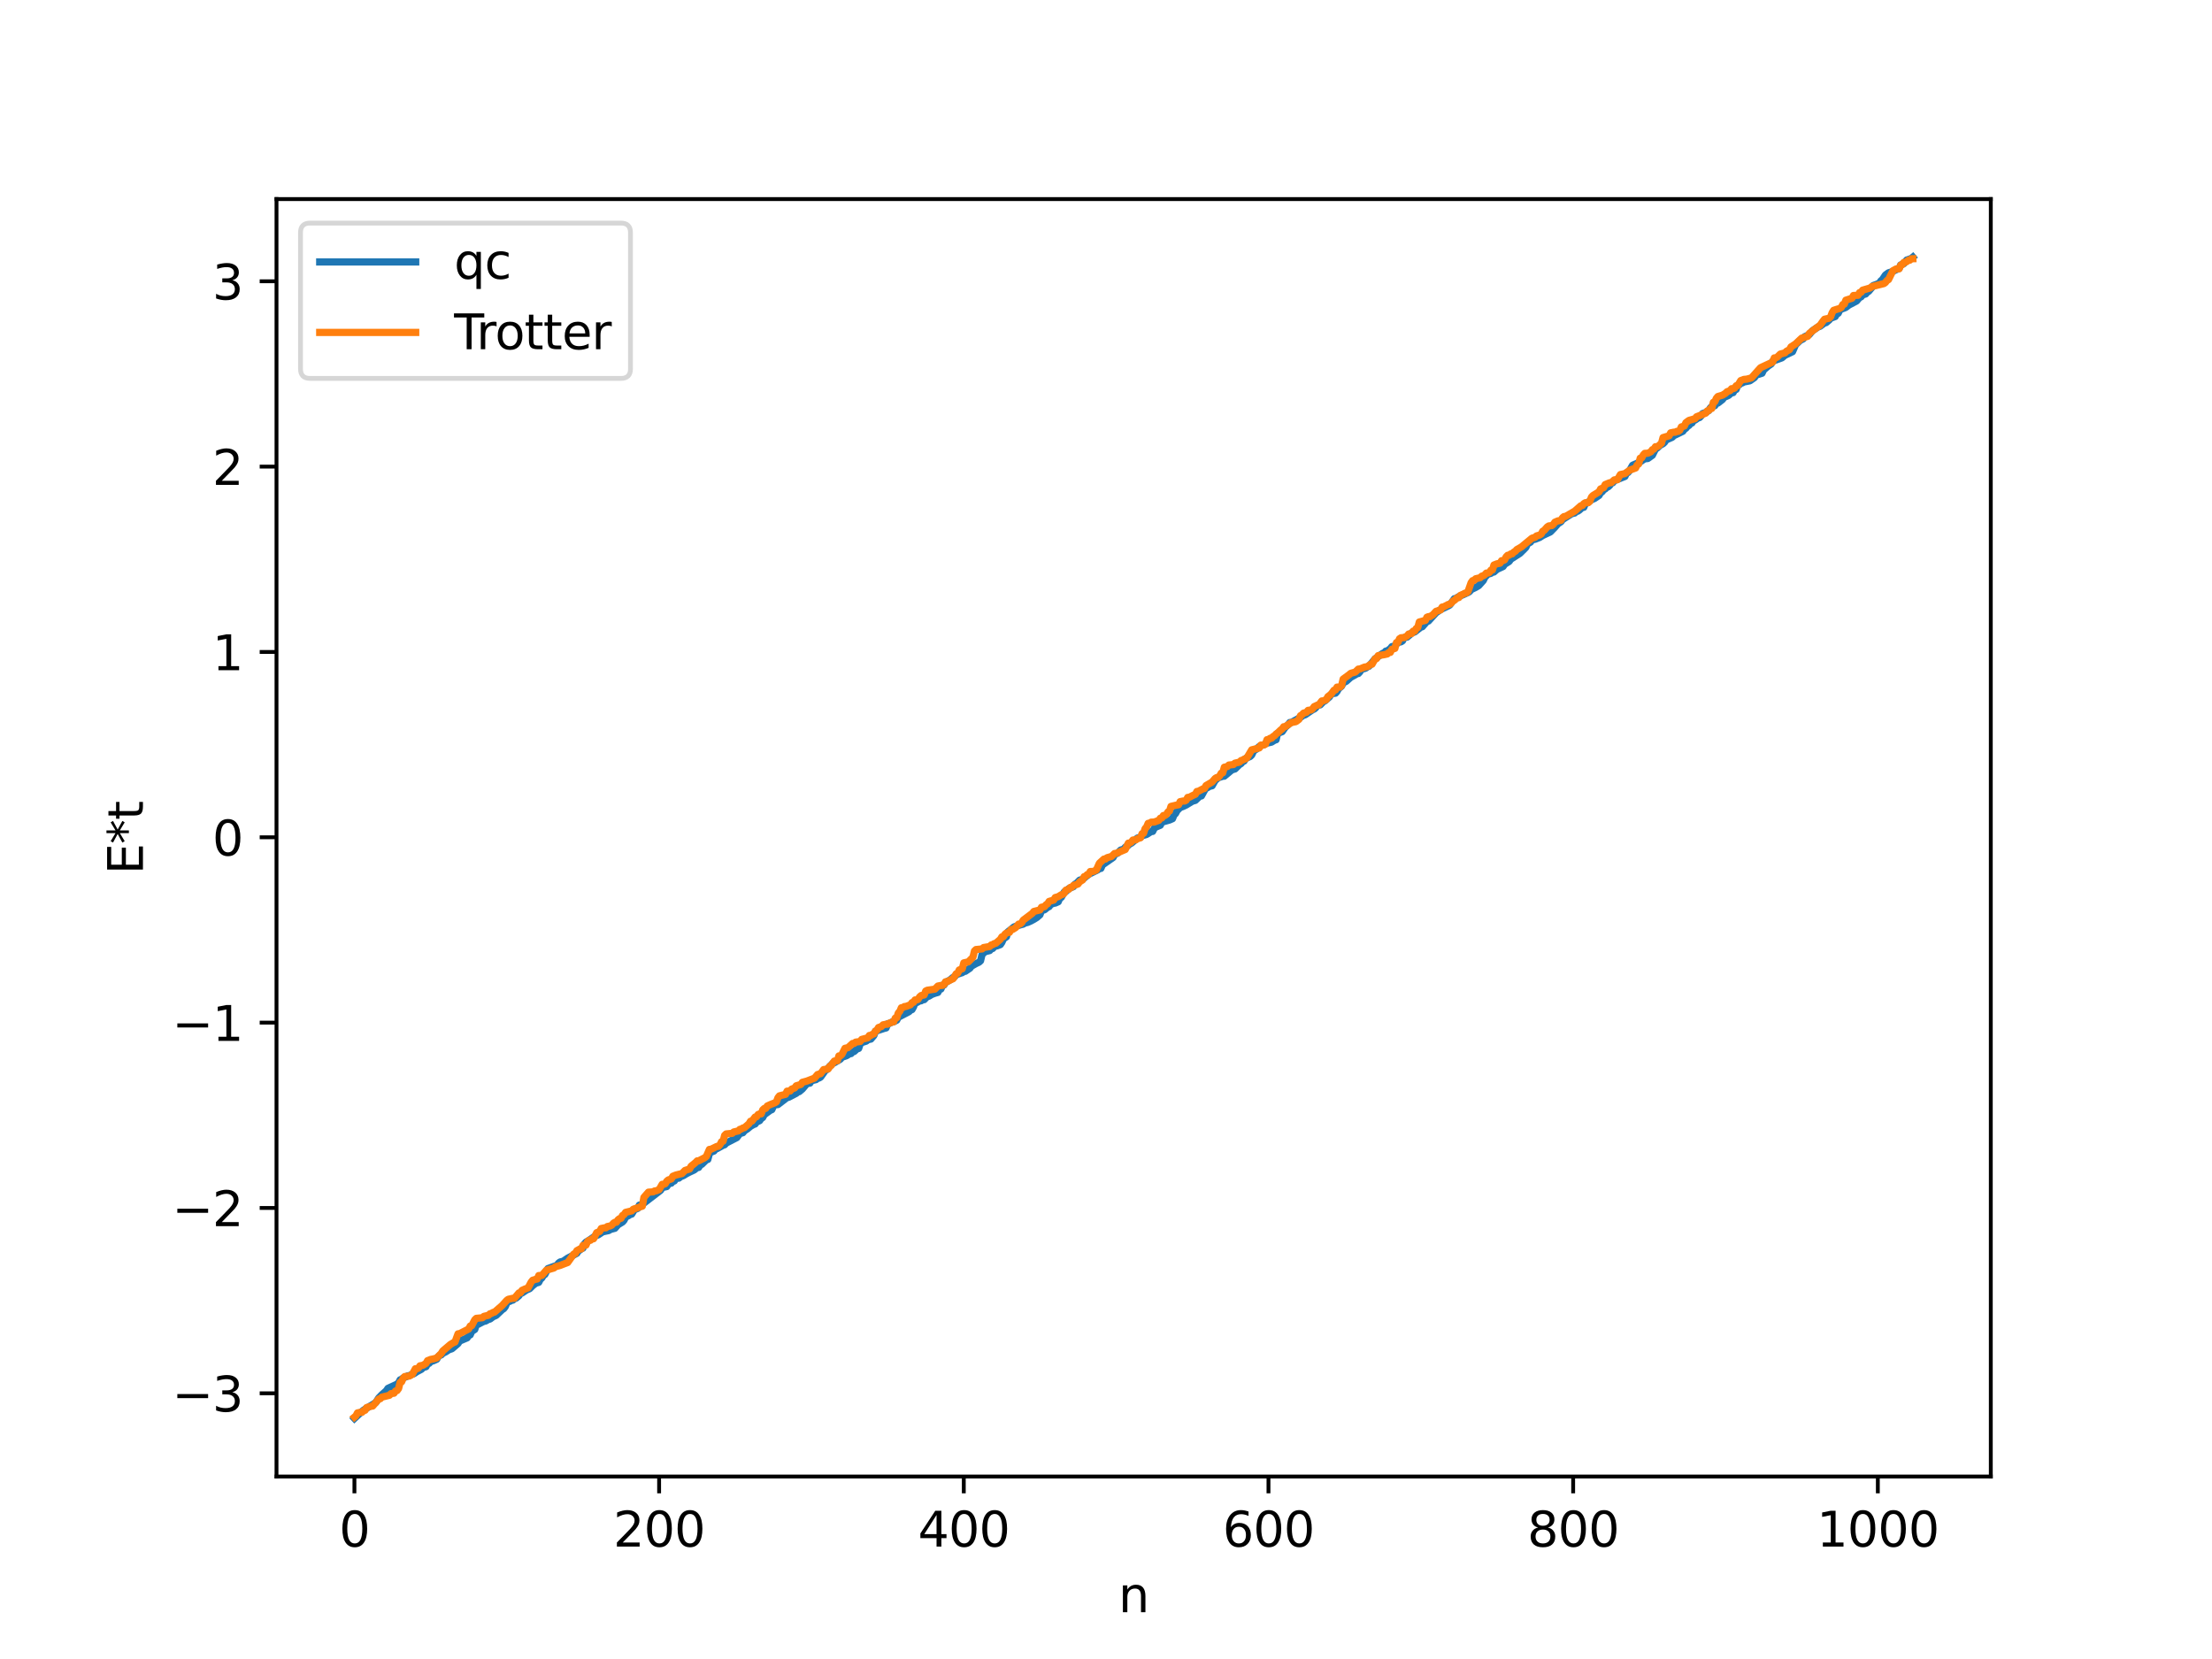 <?xml version="1.0" encoding="utf-8" standalone="no"?>
<!DOCTYPE svg PUBLIC "-//W3C//DTD SVG 1.1//EN"
  "http://www.w3.org/Graphics/SVG/1.1/DTD/svg11.dtd">
<svg xmlns:xlink="http://www.w3.org/1999/xlink" width="460.8pt" height="345.6pt" viewBox="0 0 460.8 345.6" xmlns="http://www.w3.org/2000/svg" version="1.1">
 <defs>
  <style type="text/css">*{stroke-linejoin: round; stroke-linecap: butt}</style>
 </defs>
 <g id="figure_1">
  <g id="patch_1">
   <path d="M 0 345.6 
L 460.8 345.6 
L 460.8 0 
L 0 0 
z
" style="fill: #ffffff"/>
  </g>
  <g id="axes_1">
   <g id="patch_2">
    <path d="M 57.6 307.584 
L 414.72 307.584 
L 414.72 41.472 
L 57.6 41.472 
z
" style="fill: #ffffff"/>
   </g>
   <g id="matplotlib.axis_1">
    <g id="xtick_1">
     <g id="line2d_1">
      <defs>
       <path id="mb92519107a" d="M 0 0 
L 0 3.5 
" style="stroke: #000000; stroke-width: 0.8"/>
      </defs>
      <g>
       <use xlink:href="#mb92519107a" x="73.833" y="307.584" style="stroke: #000000; stroke-width: 0.8"/>
      </g>
     </g>
     <g id="text_1">
      <!-- 0 -->
      <g transform="translate(70.651 322.182) scale(0.1 -0.1)">
       <defs>
        <path id="DejaVuSans-30" d="M 2034 4250 
Q 1547 4250 1301 3770 
Q 1056 3291 1056 2328 
Q 1056 1369 1301 889 
Q 1547 409 2034 409 
Q 2525 409 2770 889 
Q 3016 1369 3016 2328 
Q 3016 3291 2770 3770 
Q 2525 4250 2034 4250 
z
M 2034 4750 
Q 2819 4750 3233 4129 
Q 3647 3509 3647 2328 
Q 3647 1150 3233 529 
Q 2819 -91 2034 -91 
Q 1250 -91 836 529 
Q 422 1150 422 2328 
Q 422 3509 836 4129 
Q 1250 4750 2034 4750 
z
" transform="scale(0.016)"/>
       </defs>
       <use xlink:href="#DejaVuSans-30"/>
      </g>
     </g>
    </g>
    <g id="xtick_2">
     <g id="line2d_2">
      <g>
       <use xlink:href="#mb92519107a" x="137.304" y="307.584" style="stroke: #000000; stroke-width: 0.8"/>
      </g>
     </g>
     <g id="text_2">
      <!-- 200 -->
      <g transform="translate(127.76 322.182) scale(0.1 -0.1)">
       <defs>
        <path id="DejaVuSans-32" d="M 1228 531 
L 3431 531 
L 3431 0 
L 469 0 
L 469 531 
Q 828 903 1448 1529 
Q 2069 2156 2228 2338 
Q 2531 2678 2651 2914 
Q 2772 3150 2772 3378 
Q 2772 3750 2511 3984 
Q 2250 4219 1831 4219 
Q 1534 4219 1204 4116 
Q 875 4013 500 3803 
L 500 4441 
Q 881 4594 1212 4672 
Q 1544 4750 1819 4750 
Q 2544 4750 2975 4387 
Q 3406 4025 3406 3419 
Q 3406 3131 3298 2873 
Q 3191 2616 2906 2266 
Q 2828 2175 2409 1742 
Q 1991 1309 1228 531 
z
" transform="scale(0.016)"/>
       </defs>
       <use xlink:href="#DejaVuSans-32"/>
       <use xlink:href="#DejaVuSans-30" x="63.623"/>
       <use xlink:href="#DejaVuSans-30" x="127.246"/>
      </g>
     </g>
    </g>
    <g id="xtick_3">
     <g id="line2d_3">
      <g>
       <use xlink:href="#mb92519107a" x="200.775" y="307.584" style="stroke: #000000; stroke-width: 0.8"/>
      </g>
     </g>
     <g id="text_3">
      <!-- 400 -->
      <g transform="translate(191.231 322.182) scale(0.1 -0.1)">
       <defs>
        <path id="DejaVuSans-34" d="M 2419 4116 
L 825 1625 
L 2419 1625 
L 2419 4116 
z
M 2253 4666 
L 3047 4666 
L 3047 1625 
L 3713 1625 
L 3713 1100 
L 3047 1100 
L 3047 0 
L 2419 0 
L 2419 1100 
L 313 1100 
L 313 1709 
L 2253 4666 
z
" transform="scale(0.016)"/>
       </defs>
       <use xlink:href="#DejaVuSans-34"/>
       <use xlink:href="#DejaVuSans-30" x="63.623"/>
       <use xlink:href="#DejaVuSans-30" x="127.246"/>
      </g>
     </g>
    </g>
    <g id="xtick_4">
     <g id="line2d_4">
      <g>
       <use xlink:href="#mb92519107a" x="264.246" y="307.584" style="stroke: #000000; stroke-width: 0.8"/>
      </g>
     </g>
     <g id="text_4">
      <!-- 600 -->
      <g transform="translate(254.702 322.182) scale(0.1 -0.1)">
       <defs>
        <path id="DejaVuSans-36" d="M 2113 2584 
Q 1688 2584 1439 2293 
Q 1191 2003 1191 1497 
Q 1191 994 1439 701 
Q 1688 409 2113 409 
Q 2538 409 2786 701 
Q 3034 994 3034 1497 
Q 3034 2003 2786 2293 
Q 2538 2584 2113 2584 
z
M 3366 4563 
L 3366 3988 
Q 3128 4100 2886 4159 
Q 2644 4219 2406 4219 
Q 1781 4219 1451 3797 
Q 1122 3375 1075 2522 
Q 1259 2794 1537 2939 
Q 1816 3084 2150 3084 
Q 2853 3084 3261 2657 
Q 3669 2231 3669 1497 
Q 3669 778 3244 343 
Q 2819 -91 2113 -91 
Q 1303 -91 875 529 
Q 447 1150 447 2328 
Q 447 3434 972 4092 
Q 1497 4750 2381 4750 
Q 2619 4750 2861 4703 
Q 3103 4656 3366 4563 
z
" transform="scale(0.016)"/>
       </defs>
       <use xlink:href="#DejaVuSans-36"/>
       <use xlink:href="#DejaVuSans-30" x="63.623"/>
       <use xlink:href="#DejaVuSans-30" x="127.246"/>
      </g>
     </g>
    </g>
    <g id="xtick_5">
     <g id="line2d_5">
      <g>
       <use xlink:href="#mb92519107a" x="327.717" y="307.584" style="stroke: #000000; stroke-width: 0.8"/>
      </g>
     </g>
     <g id="text_5">
      <!-- 800 -->
      <g transform="translate(318.173 322.182) scale(0.1 -0.1)">
       <defs>
        <path id="DejaVuSans-38" d="M 2034 2216 
Q 1584 2216 1326 1975 
Q 1069 1734 1069 1313 
Q 1069 891 1326 650 
Q 1584 409 2034 409 
Q 2484 409 2743 651 
Q 3003 894 3003 1313 
Q 3003 1734 2745 1975 
Q 2488 2216 2034 2216 
z
M 1403 2484 
Q 997 2584 770 2862 
Q 544 3141 544 3541 
Q 544 4100 942 4425 
Q 1341 4750 2034 4750 
Q 2731 4750 3128 4425 
Q 3525 4100 3525 3541 
Q 3525 3141 3298 2862 
Q 3072 2584 2669 2484 
Q 3125 2378 3379 2068 
Q 3634 1759 3634 1313 
Q 3634 634 3220 271 
Q 2806 -91 2034 -91 
Q 1263 -91 848 271 
Q 434 634 434 1313 
Q 434 1759 690 2068 
Q 947 2378 1403 2484 
z
M 1172 3481 
Q 1172 3119 1398 2916 
Q 1625 2713 2034 2713 
Q 2441 2713 2670 2916 
Q 2900 3119 2900 3481 
Q 2900 3844 2670 4047 
Q 2441 4250 2034 4250 
Q 1625 4250 1398 4047 
Q 1172 3844 1172 3481 
z
" transform="scale(0.016)"/>
       </defs>
       <use xlink:href="#DejaVuSans-38"/>
       <use xlink:href="#DejaVuSans-30" x="63.623"/>
       <use xlink:href="#DejaVuSans-30" x="127.246"/>
      </g>
     </g>
    </g>
    <g id="xtick_6">
     <g id="line2d_6">
      <g>
       <use xlink:href="#mb92519107a" x="391.188" y="307.584" style="stroke: #000000; stroke-width: 0.8"/>
      </g>
     </g>
     <g id="text_6">
      <!-- 1000 -->
      <g transform="translate(378.463 322.182) scale(0.1 -0.1)">
       <defs>
        <path id="DejaVuSans-31" d="M 794 531 
L 1825 531 
L 1825 4091 
L 703 3866 
L 703 4441 
L 1819 4666 
L 2450 4666 
L 2450 531 
L 3481 531 
L 3481 0 
L 794 0 
L 794 531 
z
" transform="scale(0.016)"/>
       </defs>
       <use xlink:href="#DejaVuSans-31"/>
       <use xlink:href="#DejaVuSans-30" x="63.623"/>
       <use xlink:href="#DejaVuSans-30" x="127.246"/>
       <use xlink:href="#DejaVuSans-30" x="190.869"/>
      </g>
     </g>
    </g>
    <g id="text_7">
     <!-- n -->
     <g transform="translate(232.991 335.861) scale(0.1 -0.1)">
      <defs>
       <path id="DejaVuSans-6e" d="M 3513 2113 
L 3513 0 
L 2938 0 
L 2938 2094 
Q 2938 2591 2744 2837 
Q 2550 3084 2163 3084 
Q 1697 3084 1428 2787 
Q 1159 2491 1159 1978 
L 1159 0 
L 581 0 
L 581 3500 
L 1159 3500 
L 1159 2956 
Q 1366 3272 1645 3428 
Q 1925 3584 2291 3584 
Q 2894 3584 3203 3211 
Q 3513 2838 3513 2113 
z
" transform="scale(0.016)"/>
      </defs>
      <use xlink:href="#DejaVuSans-6e"/>
     </g>
    </g>
   </g>
   <g id="matplotlib.axis_2">
    <g id="ytick_1">
     <g id="line2d_7">
      <defs>
       <path id="m3de064da40" d="M 0 0 
L -3.5 0 
" style="stroke: #000000; stroke-width: 0.8"/>
      </defs>
      <g>
       <use xlink:href="#m3de064da40" x="57.6" y="290.244" style="stroke: #000000; stroke-width: 0.8"/>
      </g>
     </g>
     <g id="text_8">
      <!-- −3 -->
      <g transform="translate(35.858 294.043) scale(0.1 -0.1)">
       <defs>
        <path id="DejaVuSans-2212" d="M 678 2272 
L 4684 2272 
L 4684 1741 
L 678 1741 
L 678 2272 
z
" transform="scale(0.016)"/>
        <path id="DejaVuSans-33" d="M 2597 2516 
Q 3050 2419 3304 2112 
Q 3559 1806 3559 1356 
Q 3559 666 3084 287 
Q 2609 -91 1734 -91 
Q 1441 -91 1130 -33 
Q 819 25 488 141 
L 488 750 
Q 750 597 1062 519 
Q 1375 441 1716 441 
Q 2309 441 2620 675 
Q 2931 909 2931 1356 
Q 2931 1769 2642 2001 
Q 2353 2234 1838 2234 
L 1294 2234 
L 1294 2753 
L 1863 2753 
Q 2328 2753 2575 2939 
Q 2822 3125 2822 3475 
Q 2822 3834 2567 4026 
Q 2313 4219 1838 4219 
Q 1578 4219 1281 4162 
Q 984 4106 628 3988 
L 628 4550 
Q 988 4650 1302 4700 
Q 1616 4750 1894 4750 
Q 2613 4750 3031 4423 
Q 3450 4097 3450 3541 
Q 3450 3153 3228 2886 
Q 3006 2619 2597 2516 
z
" transform="scale(0.016)"/>
       </defs>
       <use xlink:href="#DejaVuSans-2212"/>
       <use xlink:href="#DejaVuSans-33" x="83.789"/>
      </g>
     </g>
    </g>
    <g id="ytick_2">
     <g id="line2d_8">
      <g>
       <use xlink:href="#m3de064da40" x="57.6" y="251.636" style="stroke: #000000; stroke-width: 0.8"/>
      </g>
     </g>
     <g id="text_9">
      <!-- −2 -->
      <g transform="translate(35.858 255.436) scale(0.1 -0.1)">
       <use xlink:href="#DejaVuSans-2212"/>
       <use xlink:href="#DejaVuSans-32" x="83.789"/>
      </g>
     </g>
    </g>
    <g id="ytick_3">
     <g id="line2d_9">
      <g>
       <use xlink:href="#m3de064da40" x="57.6" y="213.029" style="stroke: #000000; stroke-width: 0.8"/>
      </g>
     </g>
     <g id="text_10">
      <!-- −1 -->
      <g transform="translate(35.858 216.828) scale(0.1 -0.1)">
       <use xlink:href="#DejaVuSans-2212"/>
       <use xlink:href="#DejaVuSans-31" x="83.789"/>
      </g>
     </g>
    </g>
    <g id="ytick_4">
     <g id="line2d_10">
      <g>
       <use xlink:href="#m3de064da40" x="57.6" y="174.421" style="stroke: #000000; stroke-width: 0.8"/>
      </g>
     </g>
     <g id="text_11">
      <!-- 0 -->
      <g transform="translate(44.237 178.22) scale(0.1 -0.1)">
       <use xlink:href="#DejaVuSans-30"/>
      </g>
     </g>
    </g>
    <g id="ytick_5">
     <g id="line2d_11">
      <g>
       <use xlink:href="#m3de064da40" x="57.6" y="135.814" style="stroke: #000000; stroke-width: 0.8"/>
      </g>
     </g>
     <g id="text_12">
      <!-- 1 -->
      <g transform="translate(44.237 139.613) scale(0.1 -0.1)">
       <use xlink:href="#DejaVuSans-31"/>
      </g>
     </g>
    </g>
    <g id="ytick_6">
     <g id="line2d_12">
      <g>
       <use xlink:href="#m3de064da40" x="57.6" y="97.206" style="stroke: #000000; stroke-width: 0.8"/>
      </g>
     </g>
     <g id="text_13">
      <!-- 2 -->
      <g transform="translate(44.237 101.005) scale(0.1 -0.1)">
       <use xlink:href="#DejaVuSans-32"/>
      </g>
     </g>
    </g>
    <g id="ytick_7">
     <g id="line2d_13">
      <g>
       <use xlink:href="#m3de064da40" x="57.6" y="58.599" style="stroke: #000000; stroke-width: 0.8"/>
      </g>
     </g>
     <g id="text_14">
      <!-- 3 -->
      <g transform="translate(44.237 62.398) scale(0.1 -0.1)">
       <use xlink:href="#DejaVuSans-33"/>
      </g>
     </g>
    </g>
    <g id="text_15">
     <!-- E*t -->
     <g transform="translate(29.778 182.148) rotate(-90) scale(0.1 -0.1)">
      <defs>
       <path id="DejaVuSans-45" d="M 628 4666 
L 3578 4666 
L 3578 4134 
L 1259 4134 
L 1259 2753 
L 3481 2753 
L 3481 2222 
L 1259 2222 
L 1259 531 
L 3634 531 
L 3634 0 
L 628 0 
L 628 4666 
z
" transform="scale(0.016)"/>
       <path id="DejaVuSans-2a" d="M 3009 3897 
L 1888 3291 
L 3009 2681 
L 2828 2375 
L 1778 3009 
L 1778 1831 
L 1422 1831 
L 1422 3009 
L 372 2375 
L 191 2681 
L 1313 3291 
L 191 3897 
L 372 4206 
L 1422 3572 
L 1422 4750 
L 1778 4750 
L 1778 3572 
L 2828 4206 
L 3009 3897 
z
" transform="scale(0.016)"/>
       <path id="DejaVuSans-74" d="M 1172 4494 
L 1172 3500 
L 2356 3500 
L 2356 3053 
L 1172 3053 
L 1172 1153 
Q 1172 725 1289 603 
Q 1406 481 1766 481 
L 2356 481 
L 2356 0 
L 1766 0 
Q 1100 0 847 248 
Q 594 497 594 1153 
L 594 3053 
L 172 3053 
L 172 3500 
L 594 3500 
L 594 4494 
L 1172 4494 
z
" transform="scale(0.016)"/>
      </defs>
      <use xlink:href="#DejaVuSans-45"/>
      <use xlink:href="#DejaVuSans-2a" x="63.184"/>
      <use xlink:href="#DejaVuSans-74" x="113.184"/>
     </g>
    </g>
   </g>
   <g id="line2d_14">
    <path d="M 73.833 295.488 
L 75.102 294.3 
L 75.737 293.759 
L 78.276 292.186 
L 78.91 291.199 
L 79.545 290.547 
L 80.497 289.701 
L 80.815 289.22 
L 82.719 288.339 
L 83.036 288.047 
L 83.353 287.441 
L 83.671 287.318 
L 83.988 287.045 
L 84.623 286.805 
L 84.94 286.611 
L 85.258 286.578 
L 85.892 286.258 
L 86.21 286.176 
L 86.844 285.748 
L 87.796 285.249 
L 88.114 284.901 
L 88.748 284.711 
L 89.066 284.081 
L 89.383 284.02 
L 89.7 283.668 
L 90.335 283.449 
L 90.97 283.158 
L 91.287 282.635 
L 91.605 282.352 
L 91.922 282.25 
L 92.239 281.918 
L 92.874 281.606 
L 93.509 281.186 
L 94.143 280.971 
L 95.413 279.882 
L 95.73 279.377 
L 97.317 278.702 
L 97.634 278.215 
L 97.952 278.088 
L 98.269 277.356 
L 98.904 276.957 
L 99.221 275.971 
L 99.539 275.912 
L 100.808 275.253 
L 101.125 275.216 
L 101.76 274.861 
L 102.077 274.789 
L 102.712 274.309 
L 103.347 274.026 
L 104.616 272.827 
L 104.934 272.626 
L 105.251 272.213 
L 105.568 271.493 
L 105.886 271.121 
L 106.203 271.098 
L 106.52 270.9 
L 106.838 270.844 
L 107.155 270.544 
L 107.472 270.452 
L 108.107 269.929 
L 108.424 269.382 
L 108.742 269.363 
L 109.694 268.724 
L 110.329 268.463 
L 110.963 267.829 
L 111.598 267.327 
L 112.233 267.141 
L 112.55 266.515 
L 112.867 266.243 
L 113.185 265.711 
L 113.502 265.504 
L 114.137 264.272 
L 116.041 263.569 
L 116.358 263.129 
L 116.676 262.889 
L 117.31 262.738 
L 118.262 262.093 
L 120.167 261.087 
L 120.484 260.562 
L 120.801 260.407 
L 121.119 260.065 
L 121.436 260.012 
L 121.753 259.104 
L 122.071 258.755 
L 122.705 258.381 
L 123.975 257.488 
L 124.61 257.249 
L 125.562 256.616 
L 126.831 256.344 
L 127.148 256.126 
L 128.1 255.874 
L 128.735 255.144 
L 129.687 254.561 
L 130.005 254.195 
L 130.322 253.546 
L 130.957 253.229 
L 131.274 252.994 
L 131.591 252.93 
L 132.226 251.885 
L 132.543 251.863 
L 132.861 251.723 
L 133.178 251.057 
L 133.813 250.878 
L 137.621 247.949 
L 137.939 247.397 
L 138.891 247.191 
L 139.208 246.723 
L 139.525 246.531 
L 139.843 246.478 
L 140.16 246.107 
L 140.477 246.021 
L 140.795 245.508 
L 141.429 245.427 
L 141.747 245.152 
L 142.381 244.891 
L 143.016 244.503 
L 143.651 244.178 
L 144.603 243.733 
L 145.238 243.233 
L 145.555 243.199 
L 145.872 242.66 
L 146.19 242.557 
L 147.142 241.624 
L 147.459 241.534 
L 147.777 240.334 
L 148.094 240.029 
L 148.729 239.789 
L 149.046 239.378 
L 149.363 239.29 
L 150.633 238.578 
L 150.95 238.481 
L 151.267 238.135 
L 153.489 236.987 
L 154.124 236.137 
L 154.758 235.967 
L 155.076 235.574 
L 155.71 235.161 
L 156.345 234.631 
L 156.98 234.265 
L 157.297 234.16 
L 157.615 233.742 
L 158.249 233.46 
L 158.567 233.001 
L 158.884 232.808 
L 159.201 232.22 
L 160.471 231.296 
L 160.788 231.166 
L 161.105 230.488 
L 161.423 230.161 
L 162.058 230.103 
L 163.962 228.641 
L 164.279 228.593 
L 165.866 227.766 
L 166.183 227.476 
L 166.5 227.407 
L 167.135 226.872 
L 168.087 225.745 
L 168.722 225.639 
L 169.039 225.137 
L 169.991 224.91 
L 170.309 224.646 
L 170.626 224.574 
L 170.943 224.379 
L 171.896 223.046 
L 172.213 222.846 
L 172.848 222.145 
L 173.482 221.495 
L 173.8 221.392 
L 174.752 220.838 
L 175.069 220.645 
L 175.386 220.25 
L 176.339 219.933 
L 176.973 219.523 
L 177.291 219.483 
L 177.608 219.129 
L 177.925 219.055 
L 178.56 218.488 
L 178.877 218.411 
L 179.195 217.484 
L 179.512 217.192 
L 180.464 216.884 
L 180.781 216.6 
L 181.416 216.464 
L 182.051 215.72 
L 182.368 214.832 
L 184.272 214.215 
L 184.59 214.141 
L 184.907 213.273 
L 185.224 213.229 
L 185.859 212.883 
L 186.177 212.861 
L 186.811 212.52 
L 187.129 211.916 
L 189.35 210.762 
L 189.667 210.441 
L 189.985 210.322 
L 190.302 209.758 
L 190.62 208.92 
L 190.937 208.877 
L 191.572 208.523 
L 191.889 208.484 
L 192.206 208.272 
L 192.524 208.25 
L 193.158 207.593 
L 193.476 207.547 
L 194.11 207.158 
L 194.745 206.926 
L 195.38 206.741 
L 195.697 206.12 
L 196.015 206.038 
L 196.332 205.248 
L 196.649 205.21 
L 196.967 204.656 
L 197.919 204.139 
L 198.553 203.596 
L 198.871 203.462 
L 199.188 203.045 
L 200.14 202.72 
L 200.458 202.631 
L 200.775 202.381 
L 201.092 202.343 
L 201.727 201.916 
L 202.044 201.706 
L 202.362 201.279 
L 203.314 200.738 
L 203.948 200.443 
L 204.266 200.155 
L 204.583 198.818 
L 205.218 198.262 
L 206.17 198.024 
L 206.487 197.675 
L 206.805 197.588 
L 207.122 197.197 
L 207.757 197.023 
L 208.391 196.784 
L 208.709 196.318 
L 209.026 195.586 
L 209.661 195.155 
L 209.978 194.108 
L 210.613 193.614 
L 211.248 193.088 
L 212.517 192.68 
L 213.152 192.52 
L 213.469 192.313 
L 214.104 192.148 
L 214.739 191.864 
L 215.373 191.521 
L 216.008 191.124 
L 216.643 190.57 
L 216.96 189.707 
L 217.595 189.531 
L 218.229 189.012 
L 218.547 188.873 
L 218.864 188.43 
L 219.499 188.176 
L 219.816 188.135 
L 220.451 187.858 
L 220.768 187.118 
L 221.086 186.945 
L 221.72 185.798 
L 222.038 185.715 
L 222.672 185.092 
L 223.624 184.698 
L 223.942 184.184 
L 224.259 184.015 
L 224.894 183.359 
L 225.529 183.172 
L 226.798 182.135 
L 228.702 181.197 
L 229.02 180.912 
L 229.337 180.91 
L 229.654 180.186 
L 231.876 178.632 
L 232.193 178.015 
L 232.828 177.727 
L 233.462 177.079 
L 234.097 176.887 
L 234.415 176.5 
L 235.049 176.091 
L 235.367 175.759 
L 235.684 175.66 
L 236.953 174.578 
L 237.588 174.413 
L 237.905 174.117 
L 238.858 173.832 
L 239.81 173.23 
L 240.127 173.201 
L 240.444 172.56 
L 240.762 172.315 
L 241.396 172.05 
L 241.714 171.921 
L 242.031 171.28 
L 243.618 170.832 
L 244.253 170.555 
L 244.57 169.769 
L 244.887 169.48 
L 245.205 168.866 
L 245.839 168.232 
L 246.474 167.996 
L 247.109 167.699 
L 248.378 166.923 
L 249.013 166.733 
L 249.965 165.834 
L 250.282 165.812 
L 250.917 164.651 
L 251.234 164.172 
L 251.552 164.088 
L 251.869 163.852 
L 252.504 163.689 
L 253.139 162.58 
L 253.773 162.03 
L 254.725 161.71 
L 255.043 161.694 
L 256.629 160.378 
L 257.264 160.196 
L 258.216 159.265 
L 258.534 159.08 
L 258.851 158.665 
L 259.168 158.543 
L 259.486 158.002 
L 260.438 157.588 
L 260.755 157.276 
L 261.072 156.605 
L 261.39 156.241 
L 261.707 156.092 
L 262.342 155.491 
L 262.977 155.232 
L 263.294 155.15 
L 263.611 154.884 
L 264.881 154.601 
L 265.515 154.203 
L 265.833 154.107 
L 266.15 152.777 
L 267.102 152.422 
L 267.737 151.514 
L 268.372 150.948 
L 268.689 150.511 
L 269.006 150.5 
L 270.91 149.442 
L 271.545 148.979 
L 271.862 148.926 
L 273.449 147.844 
L 273.767 147.713 
L 274.084 147.443 
L 274.401 146.974 
L 275.036 146.832 
L 275.671 146.172 
L 275.988 146.025 
L 276.94 145.187 
L 277.258 144.673 
L 277.575 144.499 
L 278.21 144.403 
L 278.527 144.042 
L 278.844 143.476 
L 279.479 142.932 
L 279.796 142.265 
L 280.431 141.941 
L 281.383 141.095 
L 282.335 140.575 
L 282.653 140.354 
L 282.97 140.309 
L 283.287 139.969 
L 283.605 139.437 
L 284.239 139.275 
L 284.557 139.16 
L 284.874 138.89 
L 285.191 138.791 
L 286.461 137.236 
L 288.048 136.098 
L 288.365 135.995 
L 288.682 135.636 
L 289 135.581 
L 289.634 135.121 
L 289.952 134.709 
L 290.586 134.526 
L 291.221 133.825 
L 291.856 133.709 
L 292.173 133.497 
L 292.491 132.823 
L 293.125 132.724 
L 293.76 132.194 
L 294.077 131.833 
L 294.712 131.649 
L 295.981 130.647 
L 296.299 130.563 
L 297.251 129.464 
L 297.568 129.382 
L 299.155 127.646 
L 300.107 126.979 
L 301.694 126.221 
L 302.011 126.042 
L 302.963 124.721 
L 303.281 124.663 
L 303.915 124.272 
L 305.82 123.427 
L 306.137 123.233 
L 306.454 122.828 
L 307.406 122.377 
L 308.041 121.999 
L 308.993 120.941 
L 309.31 120.278 
L 309.945 119.604 
L 310.58 119.447 
L 310.897 119.199 
L 311.215 119.167 
L 311.849 118.609 
L 313.119 118.023 
L 313.436 117.554 
L 314.388 116.966 
L 314.705 116.501 
L 316.61 115.284 
L 317.562 114.348 
L 317.879 114.015 
L 318.196 113.289 
L 318.831 112.94 
L 319.148 112.461 
L 319.783 112.343 
L 320.735 111.969 
L 321.37 111.556 
L 322.957 110.82 
L 323.909 109.842 
L 324.543 109.107 
L 325.178 108.692 
L 325.496 108.241 
L 327.4 107.026 
L 328.034 106.871 
L 328.352 106.531 
L 328.669 106.494 
L 328.986 106.285 
L 329.621 105.696 
L 329.939 105.686 
L 330.256 104.923 
L 330.573 104.806 
L 331.525 104.11 
L 332.16 103.847 
L 333.112 103.207 
L 333.429 102.64 
L 333.747 102.457 
L 334.064 102.012 
L 334.381 101.866 
L 334.699 101.535 
L 335.016 101.42 
L 335.334 101.124 
L 335.651 100.644 
L 335.968 100.564 
L 336.286 100.135 
L 338.507 99.259 
L 338.824 98.552 
L 339.142 98.436 
L 339.459 98.047 
L 340.094 96.922 
L 341.681 96.209 
L 342.315 95.774 
L 342.633 95.586 
L 343.267 95.516 
L 344.22 94.843 
L 344.854 93.562 
L 345.172 93.371 
L 345.806 92.776 
L 346.441 92.429 
L 346.758 92.14 
L 347.076 91.653 
L 347.71 91.379 
L 348.345 91.101 
L 348.662 90.77 
L 350.567 89.852 
L 350.884 89.422 
L 351.201 89.217 
L 351.519 88.812 
L 351.836 88.639 
L 352.153 88.239 
L 352.471 88.121 
L 352.788 87.618 
L 353.105 87.508 
L 353.74 87.073 
L 354.058 86.979 
L 354.375 86.644 
L 354.692 86.146 
L 355.327 85.932 
L 355.962 85.537 
L 356.279 84.99 
L 356.596 84.689 
L 357.231 84.516 
L 357.548 84.023 
L 357.866 83.969 
L 358.818 83.239 
L 359.135 82.792 
L 360.087 82.371 
L 360.722 81.812 
L 361.039 81.796 
L 361.357 81.223 
L 361.674 81.129 
L 361.991 80.265 
L 362.309 80.159 
L 362.626 79.825 
L 362.943 79.781 
L 363.261 79.584 
L 364.53 79.332 
L 365.482 78.668 
L 365.8 78.157 
L 367.069 77.751 
L 367.386 77.082 
L 368.339 76.255 
L 368.973 75.826 
L 369.291 75.241 
L 371.195 74.554 
L 371.829 74.022 
L 373.416 73.27 
L 374.051 71.82 
L 375.003 70.918 
L 375.638 70.59 
L 375.955 70.133 
L 376.907 69.708 
L 377.542 68.914 
L 378.811 68.064 
L 379.129 67.992 
L 380.081 67.278 
L 380.398 67.214 
L 381.033 66.679 
L 381.35 66.302 
L 382.302 65.947 
L 382.62 65.419 
L 382.937 65.263 
L 383.254 64.616 
L 383.572 64.398 
L 384.206 64.177 
L 384.524 64.034 
L 385.158 63.548 
L 386.745 62.718 
L 387.38 61.978 
L 387.697 61.843 
L 388.015 61.431 
L 388.649 61.247 
L 388.967 60.882 
L 389.284 60.688 
L 389.919 59.933 
L 390.236 59.477 
L 390.871 59.249 
L 391.505 58.985 
L 391.823 58.509 
L 392.14 58.239 
L 392.775 57.288 
L 393.41 56.825 
L 394.044 56.642 
L 395.631 55.903 
L 395.948 55.187 
L 396.583 54.934 
L 397.218 54.16 
L 398.17 53.838 
L 398.487 53.568 
L 398.487 53.568 
" clip-path="url(#pc134246928)" style="fill: none; stroke: #1f77b4; stroke-width: 1.5; stroke-linecap: square"/>
   </g>
   <g id="line2d_15">
    <path d="M 73.833 295.208 
L 74.15 294.944 
L 74.467 294.33 
L 75.102 294.199 
L 75.42 294.199 
L 75.737 293.869 
L 76.054 293.79 
L 76.372 293.222 
L 77.324 292.943 
L 77.641 292.908 
L 78.91 291.435 
L 79.228 291.381 
L 79.545 291.051 
L 81.132 290.662 
L 81.449 290.32 
L 82.084 290.235 
L 82.401 289.772 
L 82.719 289.682 
L 83.036 289.258 
L 83.353 287.972 
L 83.671 287.853 
L 83.988 287.13 
L 84.305 286.763 
L 85.258 286.659 
L 85.892 286.309 
L 86.527 285.131 
L 86.844 285.131 
L 87.162 285.007 
L 87.479 284.527 
L 88.114 284.405 
L 88.748 284.015 
L 89.066 283.447 
L 89.7 283.197 
L 90.335 283.07 
L 90.97 282.889 
L 91.922 281.937 
L 92.239 281.424 
L 93.826 280.077 
L 94.461 279.689 
L 94.778 279.574 
L 95.413 277.859 
L 95.73 277.831 
L 97.634 276.853 
L 97.952 276.239 
L 98.269 276.159 
L 98.904 274.935 
L 99.221 274.634 
L 100.491 274.51 
L 100.808 274.218 
L 101.76 273.993 
L 102.077 273.676 
L 102.395 273.606 
L 102.712 273.392 
L 103.029 273.331 
L 104.616 271.95 
L 105.568 270.901 
L 105.886 270.662 
L 106.838 270.457 
L 107.155 270.457 
L 108.107 269.332 
L 108.424 269.311 
L 108.742 268.805 
L 109.377 268.519 
L 110.011 268.281 
L 110.646 267.089 
L 110.963 266.697 
L 111.598 266.494 
L 111.915 266.435 
L 112.233 265.715 
L 112.867 265.695 
L 113.82 264.606 
L 115.406 264.148 
L 115.724 263.875 
L 116.676 263.619 
L 117.31 263.37 
L 118.262 263.007 
L 119.532 261.225 
L 119.849 261.13 
L 120.167 260.538 
L 120.801 260.189 
L 121.119 260.168 
L 121.436 259.446 
L 122.071 259.387 
L 122.388 258.658 
L 122.705 258.379 
L 123.023 258.366 
L 123.34 258.068 
L 123.658 258.059 
L 124.292 256.793 
L 124.927 256.53 
L 125.244 255.915 
L 125.879 255.784 
L 126.196 255.784 
L 126.514 255.509 
L 127.148 255.376 
L 127.466 255.203 
L 127.783 254.807 
L 128.1 254.622 
L 128.418 254.606 
L 128.735 254.116 
L 129.053 253.866 
L 129.37 253.798 
L 129.687 253.197 
L 130.005 253.021 
L 130.322 252.552 
L 131.591 252.248 
L 131.909 251.906 
L 133.178 251.477 
L 133.813 251.268 
L 134.13 249.438 
L 135.082 248.348 
L 136.034 248.289 
L 136.352 248.098 
L 136.669 248.068 
L 137.304 247.824 
L 137.939 246.716 
L 138.256 246.716 
L 138.573 246.592 
L 138.891 246.077 
L 139.208 245.802 
L 139.843 245.6 
L 140.16 245.032 
L 140.795 244.783 
L 141.429 244.622 
L 142.064 244.474 
L 142.699 243.824 
L 143.651 243.522 
L 143.968 242.938 
L 144.92 242.163 
L 145.238 241.828 
L 145.555 241.818 
L 146.824 241.16 
L 147.142 240.896 
L 147.777 239.445 
L 148.094 239.417 
L 149.363 238.807 
L 149.681 238.787 
L 149.998 238.438 
L 150.315 237.825 
L 150.633 237.744 
L 150.95 236.52 
L 151.267 236.219 
L 152.537 236.095 
L 152.854 235.803 
L 153.806 235.589 
L 154.124 235.261 
L 154.441 235.191 
L 154.758 234.978 
L 155.076 234.916 
L 156.028 234.094 
L 156.345 233.571 
L 156.662 233.536 
L 157.297 232.697 
L 157.615 232.635 
L 157.932 232.165 
L 158.249 232.043 
L 158.567 232.043 
L 158.884 231.217 
L 159.201 230.918 
L 159.519 230.896 
L 159.836 230.391 
L 160.471 230.105 
L 161.423 229.727 
L 161.74 229.524 
L 162.058 228.675 
L 162.375 228.283 
L 163.644 227.97 
L 163.962 227.301 
L 164.596 227.281 
L 164.914 226.879 
L 165.548 226.641 
L 165.866 226.191 
L 166.818 225.915 
L 167.135 225.461 
L 168.087 225.204 
L 168.722 224.956 
L 169.674 224.593 
L 170.309 223.843 
L 170.943 223.664 
L 171.578 222.81 
L 172.53 222.688 
L 172.848 222.123 
L 173.165 221.945 
L 173.8 221.032 
L 174.434 220.973 
L 174.752 219.964 
L 175.069 219.952 
L 175.386 219.654 
L 176.021 218.379 
L 176.656 218.241 
L 177.608 217.37 
L 177.925 217.37 
L 178.243 217.094 
L 179.195 216.961 
L 179.512 216.522 
L 180.781 216.191 
L 181.099 215.701 
L 181.416 215.693 
L 181.734 215.452 
L 182.051 215.384 
L 182.368 214.783 
L 182.686 214.606 
L 183.003 214.053 
L 183.638 213.833 
L 183.955 213.491 
L 184.59 213.368 
L 184.907 213.363 
L 185.224 213.14 
L 186.177 212.853 
L 186.494 212.088 
L 186.811 212.009 
L 187.129 211.024 
L 187.446 210.686 
L 187.763 209.934 
L 188.081 209.893 
L 188.398 209.684 
L 188.715 209.659 
L 189.667 209.309 
L 189.985 208.861 
L 190.302 208.805 
L 190.62 208.302 
L 190.937 208.302 
L 191.254 208.178 
L 191.572 207.663 
L 191.889 207.388 
L 192.524 207.268 
L 192.841 206.45 
L 193.158 206.287 
L 194.745 206.06 
L 195.38 205.41 
L 196.015 205.279 
L 196.332 205.279 
L 196.649 205.108 
L 196.967 204.524 
L 197.284 204.512 
L 197.919 204.172 
L 198.553 203.885 
L 199.188 202.86 
L 199.505 202.745 
L 199.823 202.061 
L 200.458 201.812 
L 200.775 200.58 
L 201.727 200.373 
L 202.679 199.41 
L 202.996 198.106 
L 203.314 197.805 
L 204.583 197.681 
L 204.9 197.389 
L 206.17 197.174 
L 206.487 196.847 
L 206.805 196.777 
L 207.122 196.563 
L 207.439 196.502 
L 208.391 195.68 
L 208.709 195.157 
L 209.026 195.121 
L 209.343 194.615 
L 209.661 194.358 
L 210.296 194.221 
L 210.613 193.629 
L 210.93 193.629 
L 211.565 193.244 
L 212.2 192.503 
L 212.517 192.482 
L 212.834 192.222 
L 213.152 191.69 
L 215.056 190.26 
L 215.373 189.868 
L 216.643 189.555 
L 216.96 188.993 
L 217.595 188.866 
L 217.912 188.464 
L 218.229 188.282 
L 218.547 187.777 
L 219.499 187.5 
L 219.816 186.972 
L 220.451 186.79 
L 221.086 186.39 
L 221.403 186.314 
L 221.72 186.06 
L 222.038 185.429 
L 222.672 185.25 
L 222.99 184.854 
L 223.307 184.807 
L 223.624 184.436 
L 224.259 184.273 
L 224.577 184.15 
L 224.894 183.709 
L 225.529 183.31 
L 225.846 182.617 
L 226.163 182.558 
L 226.481 182.198 
L 226.798 182.141 
L 227.115 181.55 
L 227.75 181.537 
L 228.385 181.239 
L 229.02 179.826 
L 229.972 178.955 
L 230.289 178.955 
L 230.606 178.68 
L 231.558 178.41 
L 232.193 177.793 
L 232.51 177.777 
L 234.415 176.969 
L 235.049 175.639 
L 235.367 175.603 
L 235.684 175.419 
L 236.001 174.992 
L 236.636 174.949 
L 236.953 174.726 
L 237.588 174.528 
L 237.905 173.673 
L 238.223 173.594 
L 238.54 172.609 
L 238.858 172.272 
L 239.175 171.519 
L 239.492 171.478 
L 239.81 171.269 
L 240.444 171.245 
L 241.396 170.894 
L 241.714 170.447 
L 242.031 170.391 
L 242.348 169.887 
L 242.666 169.887 
L 242.983 169.661 
L 243.3 169.139 
L 243.618 168.973 
L 243.935 167.981 
L 244.887 167.761 
L 245.522 167.645 
L 245.839 166.995 
L 246.474 166.864 
L 246.791 166.864 
L 247.109 166.693 
L 247.426 166.109 
L 247.743 166.097 
L 248.378 165.757 
L 249.013 165.47 
L 249.33 164.878 
L 249.648 164.833 
L 250.6 164.331 
L 250.917 164.253 
L 251.234 163.647 
L 252.504 162.905 
L 253.139 162.165 
L 253.456 161.978 
L 253.773 161.958 
L 254.091 161.609 
L 254.408 161.059 
L 254.725 160.996 
L 255.043 159.823 
L 255.677 159.691 
L 255.995 159.369 
L 256.947 159.266 
L 257.264 158.974 
L 258.216 158.76 
L 258.534 158.432 
L 258.851 158.348 
L 259.168 158.149 
L 259.486 158.087 
L 259.803 157.796 
L 260.755 156.201 
L 262.342 155.806 
L 262.659 155.214 
L 263.294 155.192 
L 263.611 155.04 
L 263.929 154.089 
L 264.246 154.067 
L 264.563 153.808 
L 264.881 153.789 
L 265.198 153.425 
L 265.515 153.276 
L 265.833 152.898 
L 266.15 152.695 
L 266.785 152.077 
L 267.102 151.846 
L 267.42 151.387 
L 267.737 151.368 
L 269.006 150.525 
L 269.958 150.337 
L 270.593 149.867 
L 270.91 149.086 
L 271.228 148.904 
L 271.545 148.558 
L 272.18 148.375 
L 272.497 147.975 
L 273.132 147.9 
L 273.449 147.646 
L 273.767 147.193 
L 274.401 146.92 
L 274.719 146.835 
L 275.353 146.021 
L 275.671 145.996 
L 276.305 145.736 
L 276.623 145.116 
L 277.258 144.654 
L 277.892 143.783 
L 278.21 143.726 
L 278.527 143.135 
L 279.162 143.123 
L 279.479 142.825 
L 279.796 141.47 
L 281.066 140.541 
L 281.383 140.265 
L 282.335 139.996 
L 282.97 139.379 
L 283.287 139.362 
L 284.239 138.971 
L 284.874 138.864 
L 285.509 138.381 
L 285.826 138.365 
L 286.461 137.224 
L 286.778 137.188 
L 287.096 136.577 
L 288.365 136.378 
L 289 136.233 
L 289.317 135.916 
L 289.634 135.907 
L 289.952 135.259 
L 290.586 135.082 
L 290.904 133.857 
L 291.221 133.795 
L 291.539 133.064 
L 291.856 132.855 
L 292.491 132.83 
L 293.125 132.48 
L 293.443 132.081 
L 294.077 131.976 
L 294.395 131.473 
L 294.712 131.473 
L 295.029 130.916 
L 295.347 130.725 
L 295.664 129.567 
L 296.934 129.231 
L 297.251 128.581 
L 297.568 128.45 
L 297.886 128.45 
L 298.52 128.041 
L 299.155 127.343 
L 299.79 127.159 
L 300.107 127.056 
L 300.424 126.464 
L 300.742 126.419 
L 301.694 125.916 
L 302.011 125.862 
L 302.329 125.632 
L 302.646 125.233 
L 302.963 125.069 
L 303.598 124.491 
L 303.915 124.486 
L 304.233 124.023 
L 304.867 123.751 
L 305.185 123.564 
L 305.502 123.509 
L 305.82 123.195 
L 306.454 121.381 
L 306.772 120.955 
L 307.089 120.91 
L 307.406 120.56 
L 308.358 120.345 
L 308.676 120.018 
L 308.993 119.934 
L 309.31 119.734 
L 309.628 119.381 
L 309.945 119.381 
L 310.262 119.258 
L 310.58 118.778 
L 310.897 118.743 
L 311.215 117.698 
L 311.849 117.453 
L 312.484 117.321 
L 312.801 116.8 
L 313.119 116.778 
L 313.436 116.626 
L 313.753 116.002 
L 314.071 115.674 
L 314.388 115.653 
L 314.705 115.393 
L 315.023 115.375 
L 315.34 115.011 
L 315.658 114.861 
L 315.975 114.483 
L 316.927 113.939 
L 319.148 112.11 
L 319.783 111.923 
L 320.1 111.635 
L 320.735 111.453 
L 321.053 111.251 
L 321.37 110.671 
L 321.687 110.49 
L 322.322 109.769 
L 322.639 109.561 
L 323.274 109.485 
L 323.591 109.231 
L 323.909 108.778 
L 324.543 108.506 
L 325.178 108.397 
L 325.496 107.856 
L 325.813 107.607 
L 326.13 107.582 
L 328.034 106.481 
L 329.304 105.369 
L 329.621 105.312 
L 329.939 104.913 
L 330.256 104.721 
L 330.891 104.708 
L 331.208 104.41 
L 331.525 103.561 
L 331.843 103.224 
L 333.112 102.45 
L 333.429 101.851 
L 334.064 101.581 
L 334.381 100.948 
L 335.334 100.556 
L 335.651 100.55 
L 336.286 99.966 
L 336.92 99.946 
L 337.555 98.857 
L 338.507 98.657 
L 339.459 97.964 
L 340.729 97.492 
L 341.046 96.844 
L 341.363 96.668 
L 341.681 95.443 
L 341.998 95.381 
L 342.315 94.789 
L 342.633 94.44 
L 343.267 94.416 
L 343.902 94.115 
L 344.22 93.664 
L 344.537 93.562 
L 344.854 93.058 
L 345.172 93.058 
L 345.489 92.909 
L 346.124 92.31 
L 346.441 91.152 
L 347.71 90.78 
L 348.028 90.166 
L 348.662 90.035 
L 348.98 90.035 
L 349.297 89.864 
L 349.615 89.86 
L 349.932 89.627 
L 350.249 88.928 
L 350.884 88.745 
L 351.201 88.049 
L 351.836 87.577 
L 353.105 87.218 
L 353.423 86.818 
L 355.327 86.071 
L 355.644 85.608 
L 355.962 85.519 
L 356.279 85.149 
L 356.596 85.094 
L 356.914 83.808 
L 357.231 83.689 
L 357.548 82.966 
L 357.866 82.599 
L 358.818 82.319 
L 359.453 81.931 
L 359.77 81.603 
L 360.405 81.367 
L 360.722 80.967 
L 361.039 80.967 
L 361.357 80.843 
L 361.674 80.364 
L 361.991 80.328 
L 362.626 79.283 
L 363.261 79.039 
L 363.896 78.977 
L 364.848 78.725 
L 366.752 76.596 
L 369.291 75.411 
L 369.608 74.558 
L 369.925 74.539 
L 370.243 74.374 
L 370.877 73.753 
L 371.829 73.508 
L 372.147 73.18 
L 372.781 72.837 
L 373.099 72.257 
L 374.051 71.641 
L 375.32 70.439 
L 376.59 70.054 
L 376.907 69.442 
L 378.177 68.473 
L 379.129 67.786 
L 379.763 66.897 
L 380.081 66.499 
L 381.033 66.294 
L 381.35 65.996 
L 381.667 65.147 
L 381.985 64.641 
L 382.62 64.439 
L 383.254 64.249 
L 383.572 64.036 
L 383.889 63.436 
L 384.206 63.357 
L 384.524 62.533 
L 385.158 62.33 
L 385.793 62.135 
L 386.11 61.552 
L 387.062 61.515 
L 387.38 60.949 
L 387.697 60.892 
L 388.015 60.442 
L 389.601 59.984 
L 389.919 59.711 
L 392.458 59.078 
L 392.775 58.844 
L 393.092 58.43 
L 393.41 58.253 
L 394.044 56.966 
L 394.362 56.374 
L 394.996 56.026 
L 395.631 56.001 
L 395.948 55.249 
L 396.266 55.147 
L 396.583 54.675 
L 396.9 54.644 
L 397.218 54.494 
L 397.535 54.215 
L 397.853 54.202 
L 398.17 53.905 
L 398.487 53.896 
L 398.487 53.896 
" clip-path="url(#pc134246928)" style="fill: none; stroke: #ff7f0e; stroke-width: 1.5; stroke-linecap: square"/>
   </g>
   <g id="patch_3">
    <path d="M 57.6 307.584 
L 57.6 41.472 
" style="fill: none; stroke: #000000; stroke-width: 0.8; stroke-linejoin: miter; stroke-linecap: square"/>
   </g>
   <g id="patch_4">
    <path d="M 414.72 307.584 
L 414.72 41.472 
" style="fill: none; stroke: #000000; stroke-width: 0.8; stroke-linejoin: miter; stroke-linecap: square"/>
   </g>
   <g id="patch_5">
    <path d="M 57.6 307.584 
L 414.72 307.584 
" style="fill: none; stroke: #000000; stroke-width: 0.8; stroke-linejoin: miter; stroke-linecap: square"/>
   </g>
   <g id="patch_6">
    <path d="M 57.6 41.472 
L 414.72 41.472 
" style="fill: none; stroke: #000000; stroke-width: 0.8; stroke-linejoin: miter; stroke-linecap: square"/>
   </g>
   <g id="legend_1">
    <g id="patch_7">
     <path d="M 64.6 78.828 
L 129.342 78.828 
Q 131.342 78.828 131.342 76.828 
L 131.342 48.472 
Q 131.342 46.472 129.342 46.472 
L 64.6 46.472 
Q 62.6 46.472 62.6 48.472 
L 62.6 76.828 
Q 62.6 78.828 64.6 78.828 
z
" style="fill: #ffffff; opacity: 0.8; stroke: #cccccc; stroke-linejoin: miter"/>
    </g>
    <g id="line2d_16">
     <path d="M 66.6 54.57 
L 76.6 54.57 
L 86.6 54.57 
" style="fill: none; stroke: #1f77b4; stroke-width: 1.5; stroke-linecap: square"/>
    </g>
    <g id="text_16">
     <!-- qc -->
     <g transform="translate(94.6 58.07) scale(0.1 -0.1)">
      <defs>
       <path id="DejaVuSans-71" d="M 947 1747 
Q 947 1113 1208 752 
Q 1469 391 1925 391 
Q 2381 391 2643 752 
Q 2906 1113 2906 1747 
Q 2906 2381 2643 2742 
Q 2381 3103 1925 3103 
Q 1469 3103 1208 2742 
Q 947 2381 947 1747 
z
M 2906 525 
Q 2725 213 2448 61 
Q 2172 -91 1784 -91 
Q 1150 -91 751 415 
Q 353 922 353 1747 
Q 353 2572 751 3078 
Q 1150 3584 1784 3584 
Q 2172 3584 2448 3432 
Q 2725 3281 2906 2969 
L 2906 3500 
L 3481 3500 
L 3481 -1331 
L 2906 -1331 
L 2906 525 
z
" transform="scale(0.016)"/>
       <path id="DejaVuSans-63" d="M 3122 3366 
L 3122 2828 
Q 2878 2963 2633 3030 
Q 2388 3097 2138 3097 
Q 1578 3097 1268 2742 
Q 959 2388 959 1747 
Q 959 1106 1268 751 
Q 1578 397 2138 397 
Q 2388 397 2633 464 
Q 2878 531 3122 666 
L 3122 134 
Q 2881 22 2623 -34 
Q 2366 -91 2075 -91 
Q 1284 -91 818 406 
Q 353 903 353 1747 
Q 353 2603 823 3093 
Q 1294 3584 2113 3584 
Q 2378 3584 2631 3529 
Q 2884 3475 3122 3366 
z
" transform="scale(0.016)"/>
      </defs>
      <use xlink:href="#DejaVuSans-71"/>
      <use xlink:href="#DejaVuSans-63" x="63.477"/>
     </g>
    </g>
    <g id="line2d_17">
     <path d="M 66.6 69.249 
L 76.6 69.249 
L 86.6 69.249 
" style="fill: none; stroke: #ff7f0e; stroke-width: 1.5; stroke-linecap: square"/>
    </g>
    <g id="text_17">
     <!-- Trotter -->
     <g transform="translate(94.6 72.749) scale(0.1 -0.1)">
      <defs>
       <path id="DejaVuSans-54" d="M -19 4666 
L 3928 4666 
L 3928 4134 
L 2272 4134 
L 2272 0 
L 1638 0 
L 1638 4134 
L -19 4134 
L -19 4666 
z
" transform="scale(0.016)"/>
       <path id="DejaVuSans-72" d="M 2631 2963 
Q 2534 3019 2420 3045 
Q 2306 3072 2169 3072 
Q 1681 3072 1420 2755 
Q 1159 2438 1159 1844 
L 1159 0 
L 581 0 
L 581 3500 
L 1159 3500 
L 1159 2956 
Q 1341 3275 1631 3429 
Q 1922 3584 2338 3584 
Q 2397 3584 2469 3576 
Q 2541 3569 2628 3553 
L 2631 2963 
z
" transform="scale(0.016)"/>
       <path id="DejaVuSans-6f" d="M 1959 3097 
Q 1497 3097 1228 2736 
Q 959 2375 959 1747 
Q 959 1119 1226 758 
Q 1494 397 1959 397 
Q 2419 397 2687 759 
Q 2956 1122 2956 1747 
Q 2956 2369 2687 2733 
Q 2419 3097 1959 3097 
z
M 1959 3584 
Q 2709 3584 3137 3096 
Q 3566 2609 3566 1747 
Q 3566 888 3137 398 
Q 2709 -91 1959 -91 
Q 1206 -91 779 398 
Q 353 888 353 1747 
Q 353 2609 779 3096 
Q 1206 3584 1959 3584 
z
" transform="scale(0.016)"/>
       <path id="DejaVuSans-65" d="M 3597 1894 
L 3597 1613 
L 953 1613 
Q 991 1019 1311 708 
Q 1631 397 2203 397 
Q 2534 397 2845 478 
Q 3156 559 3463 722 
L 3463 178 
Q 3153 47 2828 -22 
Q 2503 -91 2169 -91 
Q 1331 -91 842 396 
Q 353 884 353 1716 
Q 353 2575 817 3079 
Q 1281 3584 2069 3584 
Q 2775 3584 3186 3129 
Q 3597 2675 3597 1894 
z
M 3022 2063 
Q 3016 2534 2758 2815 
Q 2500 3097 2075 3097 
Q 1594 3097 1305 2825 
Q 1016 2553 972 2059 
L 3022 2063 
z
" transform="scale(0.016)"/>
      </defs>
      <use xlink:href="#DejaVuSans-54"/>
      <use xlink:href="#DejaVuSans-72" x="46.334"/>
      <use xlink:href="#DejaVuSans-6f" x="85.197"/>
      <use xlink:href="#DejaVuSans-74" x="146.379"/>
      <use xlink:href="#DejaVuSans-74" x="185.588"/>
      <use xlink:href="#DejaVuSans-65" x="224.797"/>
      <use xlink:href="#DejaVuSans-72" x="286.32"/>
     </g>
    </g>
   </g>
  </g>
 </g>
 <defs>
  <clipPath id="pc134246928">
   <rect x="57.6" y="41.472" width="357.12" height="266.112"/>
  </clipPath>
 </defs>
</svg>
